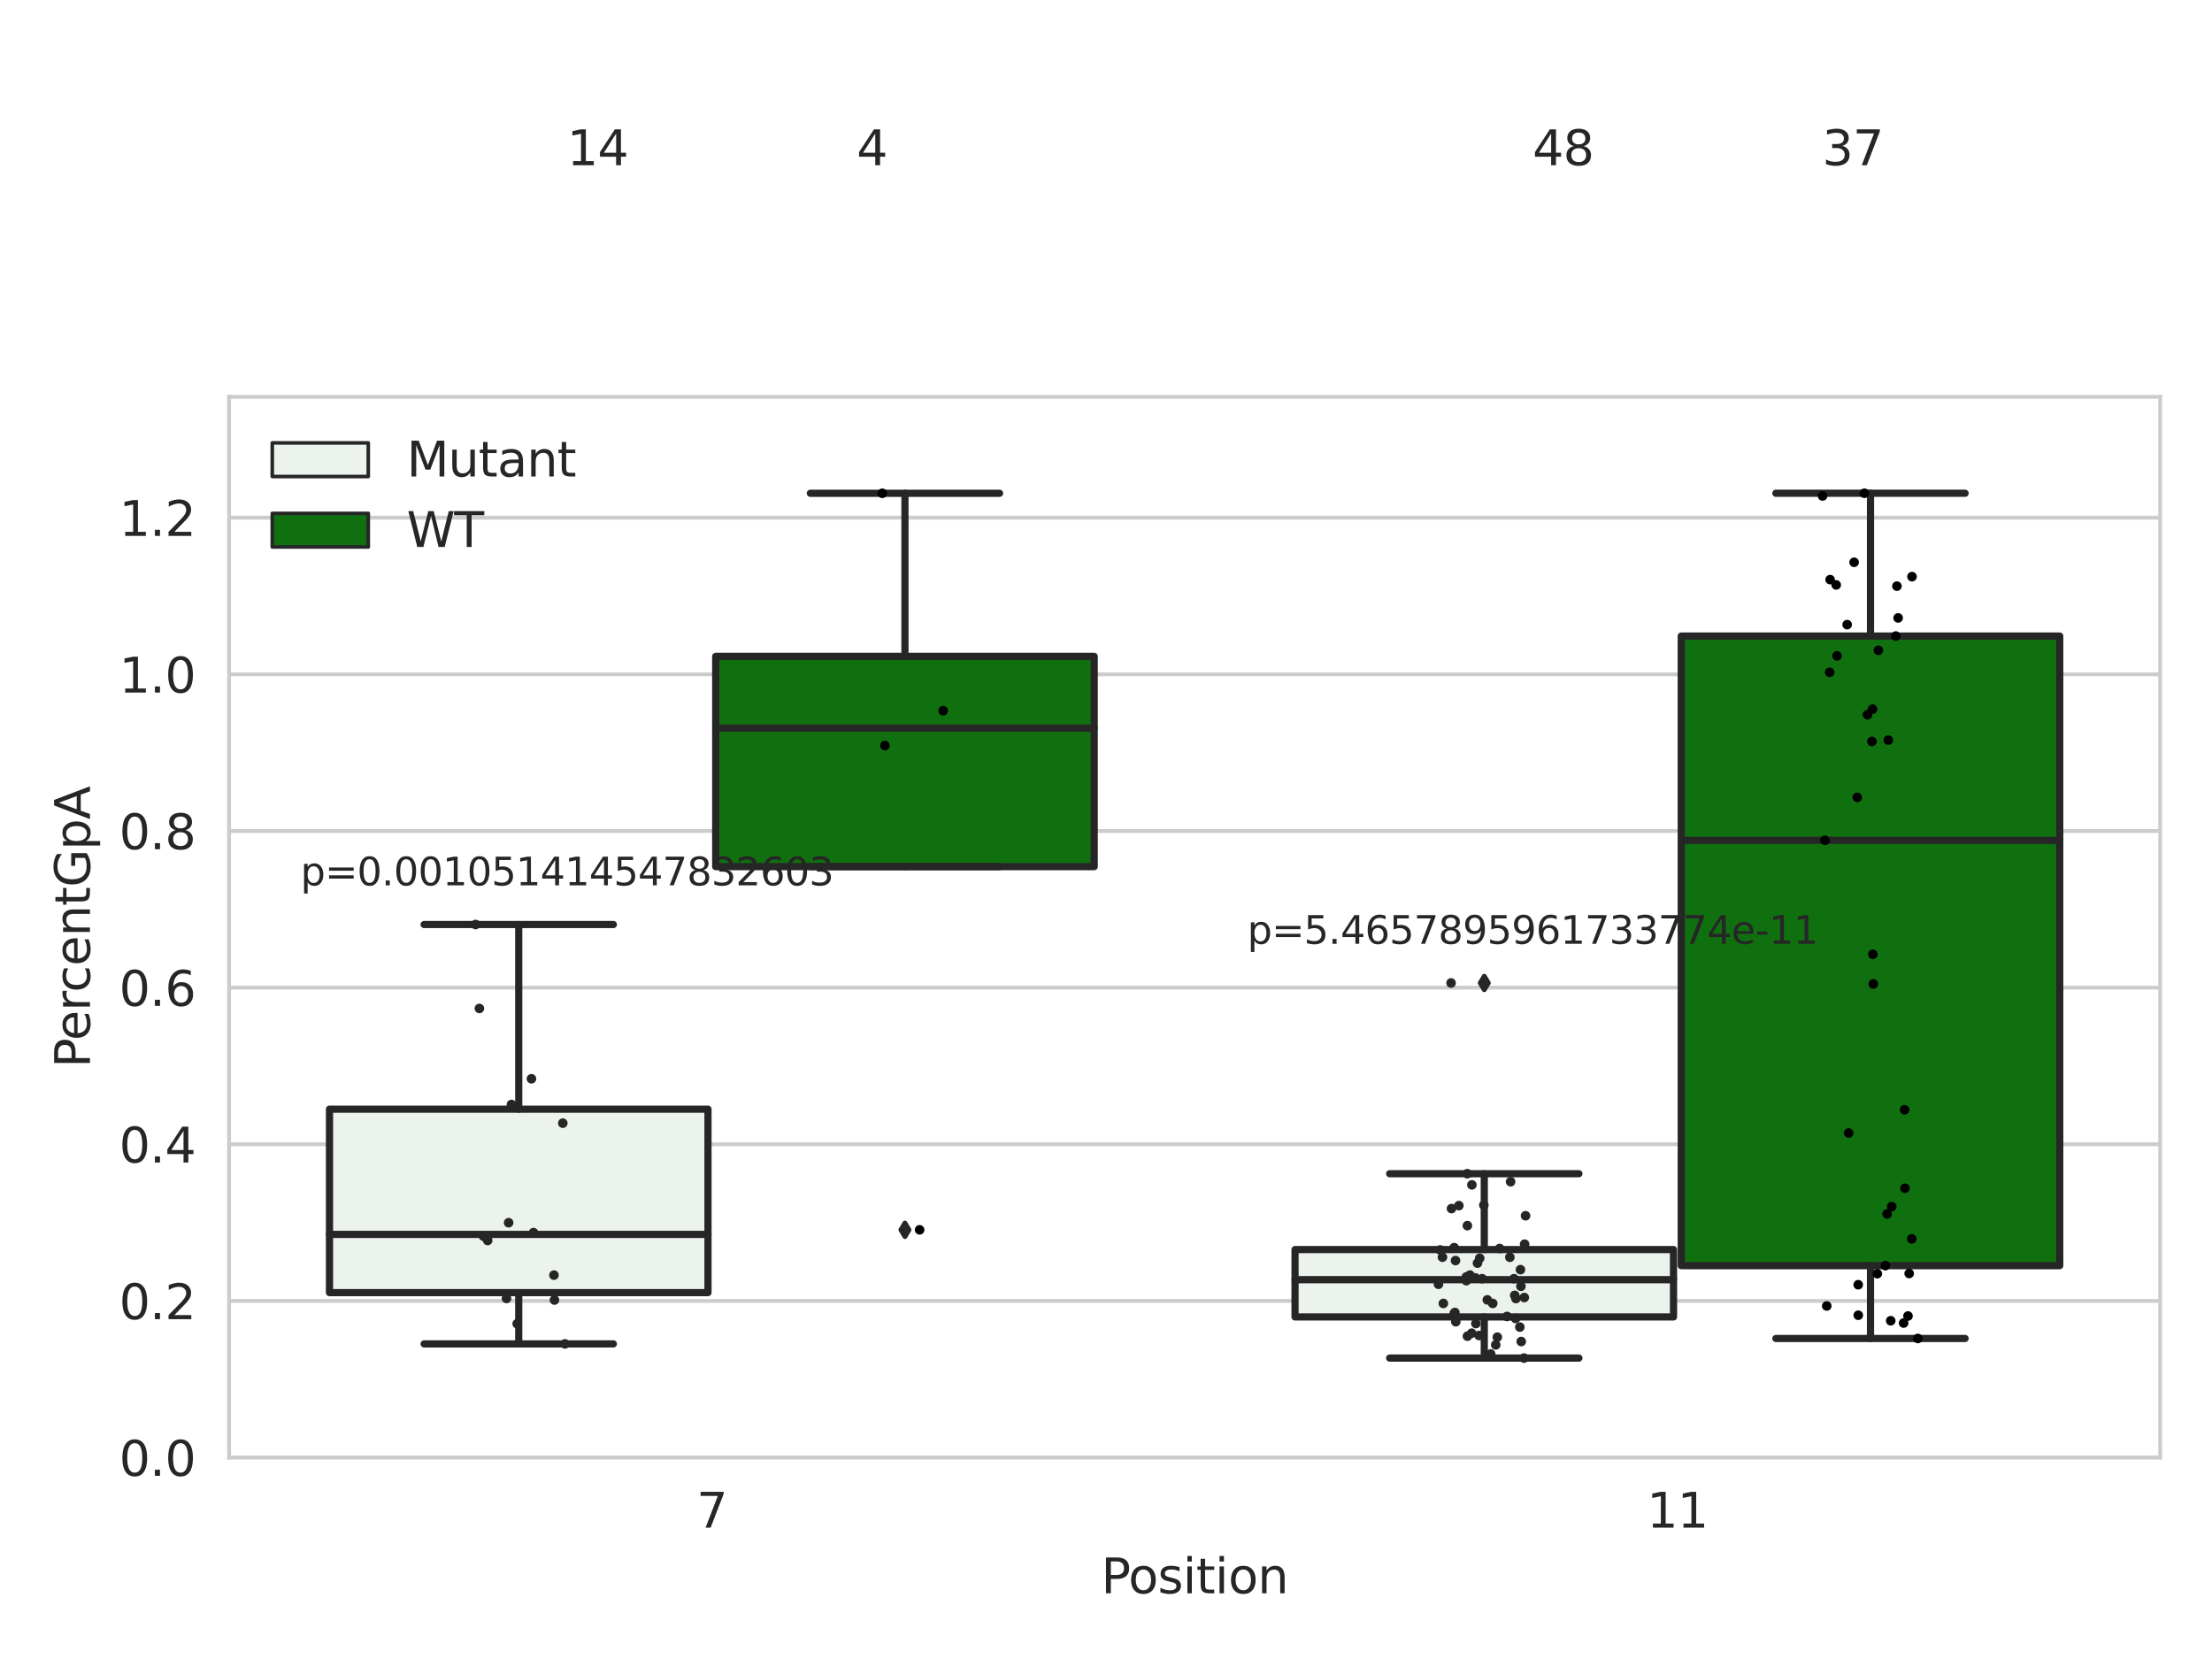 <?xml version="1.0" encoding="utf-8" standalone="no"?>
<!DOCTYPE svg PUBLIC "-//W3C//DTD SVG 1.1//EN"
  "http://www.w3.org/Graphics/SVG/1.1/DTD/svg11.dtd">
<svg xmlns:xlink="http://www.w3.org/1999/xlink" width="460.8pt" height="345.6pt" viewBox="0 0 460.8 345.6" xmlns="http://www.w3.org/2000/svg" version="1.1">
 <defs>
  <style type="text/css">*{stroke-linejoin: round; stroke-linecap: butt}</style>
 </defs>
 <g id="figure_1">
  <g id="patch_1">
   <path d="M 0 345.6 
L 460.8 345.6 
L 460.8 0 
L 0 0 
z
" style="fill: #ffffff"/>
  </g>
  <g id="axes_1">
   <g id="patch_2">
    <path d="M 47.72 303.64 
L 450 303.64 
L 450 82.667 
L 47.72 82.667 
z
" style="fill: #ffffff"/>
   </g>
   <g id="matplotlib.axis_1">
    <g id="xtick_1">
     <g id="text_1">
      <!-- 7 -->
      <g style="fill: #262626" transform="translate(145.109 318.238)scale(0.1 -0.1)">
       <defs>
        <path id="DejaVuSans-37" d="M 525 4666 
L 3525 4666 
L 3525 4397 
L 1831 0 
L 1172 0 
L 2766 4134 
L 525 4134 
L 525 4666 
z
" transform="scale(0.016)"/>
       </defs>
       <use xlink:href="#DejaVuSans-37"/>
      </g>
     </g>
    </g>
    <g id="xtick_2">
     <g id="text_2">
      <!-- 11 -->
      <g style="fill: #262626" transform="translate(343.067 318.238)scale(0.1 -0.1)">
       <defs>
        <path id="DejaVuSans-31" d="M 794 531 
L 1825 531 
L 1825 4091 
L 703 3866 
L 703 4441 
L 1819 4666 
L 2450 4666 
L 2450 531 
L 3481 531 
L 3481 0 
L 794 0 
L 794 531 
z
" transform="scale(0.016)"/>
       </defs>
       <use xlink:href="#DejaVuSans-31"/>
       <use xlink:href="#DejaVuSans-31" x="63.623"/>
      </g>
     </g>
    </g>
    <g id="text_3">
     <!-- Position -->
     <g style="fill: #262626" transform="translate(229.396 331.917)scale(0.1 -0.1)">
      <defs>
       <path id="DejaVuSans-50" d="M 1259 4147 
L 1259 2394 
L 2053 2394 
Q 2494 2394 2734 2622 
Q 2975 2850 2975 3272 
Q 2975 3691 2734 3919 
Q 2494 4147 2053 4147 
L 1259 4147 
z
M 628 4666 
L 2053 4666 
Q 2838 4666 3239 4311 
Q 3641 3956 3641 3272 
Q 3641 2581 3239 2228 
Q 2838 1875 2053 1875 
L 1259 1875 
L 1259 0 
L 628 0 
L 628 4666 
z
" transform="scale(0.016)"/>
       <path id="DejaVuSans-6f" d="M 1959 3097 
Q 1497 3097 1228 2736 
Q 959 2375 959 1747 
Q 959 1119 1226 758 
Q 1494 397 1959 397 
Q 2419 397 2687 759 
Q 2956 1122 2956 1747 
Q 2956 2369 2687 2733 
Q 2419 3097 1959 3097 
z
M 1959 3584 
Q 2709 3584 3137 3096 
Q 3566 2609 3566 1747 
Q 3566 888 3137 398 
Q 2709 -91 1959 -91 
Q 1206 -91 779 398 
Q 353 888 353 1747 
Q 353 2609 779 3096 
Q 1206 3584 1959 3584 
z
" transform="scale(0.016)"/>
       <path id="DejaVuSans-73" d="M 2834 3397 
L 2834 2853 
Q 2591 2978 2328 3040 
Q 2066 3103 1784 3103 
Q 1356 3103 1142 2972 
Q 928 2841 928 2578 
Q 928 2378 1081 2264 
Q 1234 2150 1697 2047 
L 1894 2003 
Q 2506 1872 2764 1633 
Q 3022 1394 3022 966 
Q 3022 478 2636 193 
Q 2250 -91 1575 -91 
Q 1294 -91 989 -36 
Q 684 19 347 128 
L 347 722 
Q 666 556 975 473 
Q 1284 391 1588 391 
Q 1994 391 2212 530 
Q 2431 669 2431 922 
Q 2431 1156 2273 1281 
Q 2116 1406 1581 1522 
L 1381 1569 
Q 847 1681 609 1914 
Q 372 2147 372 2553 
Q 372 3047 722 3315 
Q 1072 3584 1716 3584 
Q 2034 3584 2315 3537 
Q 2597 3491 2834 3397 
z
" transform="scale(0.016)"/>
       <path id="DejaVuSans-69" d="M 603 3500 
L 1178 3500 
L 1178 0 
L 603 0 
L 603 3500 
z
M 603 4863 
L 1178 4863 
L 1178 4134 
L 603 4134 
L 603 4863 
z
" transform="scale(0.016)"/>
       <path id="DejaVuSans-74" d="M 1172 4494 
L 1172 3500 
L 2356 3500 
L 2356 3053 
L 1172 3053 
L 1172 1153 
Q 1172 725 1289 603 
Q 1406 481 1766 481 
L 2356 481 
L 2356 0 
L 1766 0 
Q 1100 0 847 248 
Q 594 497 594 1153 
L 594 3053 
L 172 3053 
L 172 3500 
L 594 3500 
L 594 4494 
L 1172 4494 
z
" transform="scale(0.016)"/>
       <path id="DejaVuSans-6e" d="M 3513 2113 
L 3513 0 
L 2938 0 
L 2938 2094 
Q 2938 2591 2744 2837 
Q 2550 3084 2163 3084 
Q 1697 3084 1428 2787 
Q 1159 2491 1159 1978 
L 1159 0 
L 581 0 
L 581 3500 
L 1159 3500 
L 1159 2956 
Q 1366 3272 1645 3428 
Q 1925 3584 2291 3584 
Q 2894 3584 3203 3211 
Q 3513 2838 3513 2113 
z
" transform="scale(0.016)"/>
      </defs>
      <use xlink:href="#DejaVuSans-50"/>
      <use xlink:href="#DejaVuSans-6f" x="56.678"/>
      <use xlink:href="#DejaVuSans-73" x="117.859"/>
      <use xlink:href="#DejaVuSans-69" x="169.959"/>
      <use xlink:href="#DejaVuSans-74" x="197.742"/>
      <use xlink:href="#DejaVuSans-69" x="236.951"/>
      <use xlink:href="#DejaVuSans-6f" x="264.734"/>
      <use xlink:href="#DejaVuSans-6e" x="325.916"/>
     </g>
    </g>
   </g>
   <g id="matplotlib.axis_2">
    <g id="ytick_1">
     <g id="line2d_1">
      <path d="M 47.72 303.64 
L 450 303.64 
" clip-path="url(#p014f185ab7)" style="fill: none; stroke: #cccccc; stroke-width: 0.8; stroke-linecap: round"/>
     </g>
     <g id="text_4">
      <!-- 0.0 -->
      <g style="fill: #262626" transform="translate(24.817 307.439)scale(0.1 -0.1)">
       <defs>
        <path id="DejaVuSans-30" d="M 2034 4250 
Q 1547 4250 1301 3770 
Q 1056 3291 1056 2328 
Q 1056 1369 1301 889 
Q 1547 409 2034 409 
Q 2525 409 2770 889 
Q 3016 1369 3016 2328 
Q 3016 3291 2770 3770 
Q 2525 4250 2034 4250 
z
M 2034 4750 
Q 2819 4750 3233 4129 
Q 3647 3509 3647 2328 
Q 3647 1150 3233 529 
Q 2819 -91 2034 -91 
Q 1250 -91 836 529 
Q 422 1150 422 2328 
Q 422 3509 836 4129 
Q 1250 4750 2034 4750 
z
" transform="scale(0.016)"/>
        <path id="DejaVuSans-2e" d="M 684 794 
L 1344 794 
L 1344 0 
L 684 0 
L 684 794 
z
" transform="scale(0.016)"/>
       </defs>
       <use xlink:href="#DejaVuSans-30"/>
       <use xlink:href="#DejaVuSans-2e" x="63.623"/>
       <use xlink:href="#DejaVuSans-30" x="95.41"/>
      </g>
     </g>
    </g>
    <g id="ytick_2">
     <g id="line2d_2">
      <path d="M 47.72 271.006 
L 450 271.006 
" clip-path="url(#p014f185ab7)" style="fill: none; stroke: #cccccc; stroke-width: 0.8; stroke-linecap: round"/>
     </g>
     <g id="text_5">
      <!-- 0.2 -->
      <g style="fill: #262626" transform="translate(24.817 274.806)scale(0.1 -0.1)">
       <defs>
        <path id="DejaVuSans-32" d="M 1228 531 
L 3431 531 
L 3431 0 
L 469 0 
L 469 531 
Q 828 903 1448 1529 
Q 2069 2156 2228 2338 
Q 2531 2678 2651 2914 
Q 2772 3150 2772 3378 
Q 2772 3750 2511 3984 
Q 2250 4219 1831 4219 
Q 1534 4219 1204 4116 
Q 875 4013 500 3803 
L 500 4441 
Q 881 4594 1212 4672 
Q 1544 4750 1819 4750 
Q 2544 4750 2975 4387 
Q 3406 4025 3406 3419 
Q 3406 3131 3298 2873 
Q 3191 2616 2906 2266 
Q 2828 2175 2409 1742 
Q 1991 1309 1228 531 
z
" transform="scale(0.016)"/>
       </defs>
       <use xlink:href="#DejaVuSans-30"/>
       <use xlink:href="#DejaVuSans-2e" x="63.623"/>
       <use xlink:href="#DejaVuSans-32" x="95.41"/>
      </g>
     </g>
    </g>
    <g id="ytick_3">
     <g id="line2d_3">
      <path d="M 47.72 238.373 
L 450 238.373 
" clip-path="url(#p014f185ab7)" style="fill: none; stroke: #cccccc; stroke-width: 0.8; stroke-linecap: round"/>
     </g>
     <g id="text_6">
      <!-- 0.4 -->
      <g style="fill: #262626" transform="translate(24.817 242.172)scale(0.1 -0.1)">
       <defs>
        <path id="DejaVuSans-34" d="M 2419 4116 
L 825 1625 
L 2419 1625 
L 2419 4116 
z
M 2253 4666 
L 3047 4666 
L 3047 1625 
L 3713 1625 
L 3713 1100 
L 3047 1100 
L 3047 0 
L 2419 0 
L 2419 1100 
L 313 1100 
L 313 1709 
L 2253 4666 
z
" transform="scale(0.016)"/>
       </defs>
       <use xlink:href="#DejaVuSans-30"/>
       <use xlink:href="#DejaVuSans-2e" x="63.623"/>
       <use xlink:href="#DejaVuSans-34" x="95.41"/>
      </g>
     </g>
    </g>
    <g id="ytick_4">
     <g id="line2d_4">
      <path d="M 47.72 205.739 
L 450 205.739 
" clip-path="url(#p014f185ab7)" style="fill: none; stroke: #cccccc; stroke-width: 0.8; stroke-linecap: round"/>
     </g>
     <g id="text_7">
      <!-- 0.6 -->
      <g style="fill: #262626" transform="translate(24.817 209.539)scale(0.1 -0.1)">
       <defs>
        <path id="DejaVuSans-36" d="M 2113 2584 
Q 1688 2584 1439 2293 
Q 1191 2003 1191 1497 
Q 1191 994 1439 701 
Q 1688 409 2113 409 
Q 2538 409 2786 701 
Q 3034 994 3034 1497 
Q 3034 2003 2786 2293 
Q 2538 2584 2113 2584 
z
M 3366 4563 
L 3366 3988 
Q 3128 4100 2886 4159 
Q 2644 4219 2406 4219 
Q 1781 4219 1451 3797 
Q 1122 3375 1075 2522 
Q 1259 2794 1537 2939 
Q 1816 3084 2150 3084 
Q 2853 3084 3261 2657 
Q 3669 2231 3669 1497 
Q 3669 778 3244 343 
Q 2819 -91 2113 -91 
Q 1303 -91 875 529 
Q 447 1150 447 2328 
Q 447 3434 972 4092 
Q 1497 4750 2381 4750 
Q 2619 4750 2861 4703 
Q 3103 4656 3366 4563 
z
" transform="scale(0.016)"/>
       </defs>
       <use xlink:href="#DejaVuSans-30"/>
       <use xlink:href="#DejaVuSans-2e" x="63.623"/>
       <use xlink:href="#DejaVuSans-36" x="95.41"/>
      </g>
     </g>
    </g>
    <g id="ytick_5">
     <g id="line2d_5">
      <path d="M 47.72 173.106 
L 450 173.106 
" clip-path="url(#p014f185ab7)" style="fill: none; stroke: #cccccc; stroke-width: 0.8; stroke-linecap: round"/>
     </g>
     <g id="text_8">
      <!-- 0.8 -->
      <g style="fill: #262626" transform="translate(24.817 176.905)scale(0.1 -0.1)">
       <defs>
        <path id="DejaVuSans-38" d="M 2034 2216 
Q 1584 2216 1326 1975 
Q 1069 1734 1069 1313 
Q 1069 891 1326 650 
Q 1584 409 2034 409 
Q 2484 409 2743 651 
Q 3003 894 3003 1313 
Q 3003 1734 2745 1975 
Q 2488 2216 2034 2216 
z
M 1403 2484 
Q 997 2584 770 2862 
Q 544 3141 544 3541 
Q 544 4100 942 4425 
Q 1341 4750 2034 4750 
Q 2731 4750 3128 4425 
Q 3525 4100 3525 3541 
Q 3525 3141 3298 2862 
Q 3072 2584 2669 2484 
Q 3125 2378 3379 2068 
Q 3634 1759 3634 1313 
Q 3634 634 3220 271 
Q 2806 -91 2034 -91 
Q 1263 -91 848 271 
Q 434 634 434 1313 
Q 434 1759 690 2068 
Q 947 2378 1403 2484 
z
M 1172 3481 
Q 1172 3119 1398 2916 
Q 1625 2713 2034 2713 
Q 2441 2713 2670 2916 
Q 2900 3119 2900 3481 
Q 2900 3844 2670 4047 
Q 2441 4250 2034 4250 
Q 1625 4250 1398 4047 
Q 1172 3844 1172 3481 
z
" transform="scale(0.016)"/>
       </defs>
       <use xlink:href="#DejaVuSans-30"/>
       <use xlink:href="#DejaVuSans-2e" x="63.623"/>
       <use xlink:href="#DejaVuSans-38" x="95.41"/>
      </g>
     </g>
    </g>
    <g id="ytick_6">
     <g id="line2d_6">
      <path d="M 47.72 140.472 
L 450 140.472 
" clip-path="url(#p014f185ab7)" style="fill: none; stroke: #cccccc; stroke-width: 0.8; stroke-linecap: round"/>
     </g>
     <g id="text_9">
      <!-- 1.0 -->
      <g style="fill: #262626" transform="translate(24.817 144.272)scale(0.1 -0.1)">
       <use xlink:href="#DejaVuSans-31"/>
       <use xlink:href="#DejaVuSans-2e" x="63.623"/>
       <use xlink:href="#DejaVuSans-30" x="95.41"/>
      </g>
     </g>
    </g>
    <g id="ytick_7">
     <g id="line2d_7">
      <path d="M 47.72 107.839 
L 450 107.839 
" clip-path="url(#p014f185ab7)" style="fill: none; stroke: #cccccc; stroke-width: 0.8; stroke-linecap: round"/>
     </g>
     <g id="text_10">
      <!-- 1.2 -->
      <g style="fill: #262626" transform="translate(24.817 111.638)scale(0.1 -0.1)">
       <use xlink:href="#DejaVuSans-31"/>
       <use xlink:href="#DejaVuSans-2e" x="63.623"/>
       <use xlink:href="#DejaVuSans-32" x="95.41"/>
      </g>
     </g>
    </g>
    <g id="text_11">
     <!-- PercentGpA -->
     <g style="fill: #262626" transform="translate(18.737 222.43)rotate(-90)scale(0.1 -0.1)">
      <defs>
       <path id="DejaVuSans-65" d="M 3597 1894 
L 3597 1613 
L 953 1613 
Q 991 1019 1311 708 
Q 1631 397 2203 397 
Q 2534 397 2845 478 
Q 3156 559 3463 722 
L 3463 178 
Q 3153 47 2828 -22 
Q 2503 -91 2169 -91 
Q 1331 -91 842 396 
Q 353 884 353 1716 
Q 353 2575 817 3079 
Q 1281 3584 2069 3584 
Q 2775 3584 3186 3129 
Q 3597 2675 3597 1894 
z
M 3022 2063 
Q 3016 2534 2758 2815 
Q 2500 3097 2075 3097 
Q 1594 3097 1305 2825 
Q 1016 2553 972 2059 
L 3022 2063 
z
" transform="scale(0.016)"/>
       <path id="DejaVuSans-72" d="M 2631 2963 
Q 2534 3019 2420 3045 
Q 2306 3072 2169 3072 
Q 1681 3072 1420 2755 
Q 1159 2438 1159 1844 
L 1159 0 
L 581 0 
L 581 3500 
L 1159 3500 
L 1159 2956 
Q 1341 3275 1631 3429 
Q 1922 3584 2338 3584 
Q 2397 3584 2469 3576 
Q 2541 3569 2628 3553 
L 2631 2963 
z
" transform="scale(0.016)"/>
       <path id="DejaVuSans-63" d="M 3122 3366 
L 3122 2828 
Q 2878 2963 2633 3030 
Q 2388 3097 2138 3097 
Q 1578 3097 1268 2742 
Q 959 2388 959 1747 
Q 959 1106 1268 751 
Q 1578 397 2138 397 
Q 2388 397 2633 464 
Q 2878 531 3122 666 
L 3122 134 
Q 2881 22 2623 -34 
Q 2366 -91 2075 -91 
Q 1284 -91 818 406 
Q 353 903 353 1747 
Q 353 2603 823 3093 
Q 1294 3584 2113 3584 
Q 2378 3584 2631 3529 
Q 2884 3475 3122 3366 
z
" transform="scale(0.016)"/>
       <path id="DejaVuSans-47" d="M 3809 666 
L 3809 1919 
L 2778 1919 
L 2778 2438 
L 4434 2438 
L 4434 434 
Q 4069 175 3628 42 
Q 3188 -91 2688 -91 
Q 1594 -91 976 548 
Q 359 1188 359 2328 
Q 359 3472 976 4111 
Q 1594 4750 2688 4750 
Q 3144 4750 3555 4637 
Q 3966 4525 4313 4306 
L 4313 3634 
Q 3963 3931 3569 4081 
Q 3175 4231 2741 4231 
Q 1884 4231 1454 3753 
Q 1025 3275 1025 2328 
Q 1025 1384 1454 906 
Q 1884 428 2741 428 
Q 3075 428 3337 486 
Q 3600 544 3809 666 
z
" transform="scale(0.016)"/>
       <path id="DejaVuSans-70" d="M 1159 525 
L 1159 -1331 
L 581 -1331 
L 581 3500 
L 1159 3500 
L 1159 2969 
Q 1341 3281 1617 3432 
Q 1894 3584 2278 3584 
Q 2916 3584 3314 3078 
Q 3713 2572 3713 1747 
Q 3713 922 3314 415 
Q 2916 -91 2278 -91 
Q 1894 -91 1617 61 
Q 1341 213 1159 525 
z
M 3116 1747 
Q 3116 2381 2855 2742 
Q 2594 3103 2138 3103 
Q 1681 3103 1420 2742 
Q 1159 2381 1159 1747 
Q 1159 1113 1420 752 
Q 1681 391 2138 391 
Q 2594 391 2855 752 
Q 3116 1113 3116 1747 
z
" transform="scale(0.016)"/>
       <path id="DejaVuSans-41" d="M 2188 4044 
L 1331 1722 
L 3047 1722 
L 2188 4044 
z
M 1831 4666 
L 2547 4666 
L 4325 0 
L 3669 0 
L 3244 1197 
L 1141 1197 
L 716 0 
L 50 0 
L 1831 4666 
z
" transform="scale(0.016)"/>
      </defs>
      <use xlink:href="#DejaVuSans-50"/>
      <use xlink:href="#DejaVuSans-65" x="56.678"/>
      <use xlink:href="#DejaVuSans-72" x="118.201"/>
      <use xlink:href="#DejaVuSans-63" x="157.064"/>
      <use xlink:href="#DejaVuSans-65" x="212.045"/>
      <use xlink:href="#DejaVuSans-6e" x="273.568"/>
      <use xlink:href="#DejaVuSans-74" x="336.947"/>
      <use xlink:href="#DejaVuSans-47" x="376.156"/>
      <use xlink:href="#DejaVuSans-70" x="453.646"/>
      <use xlink:href="#DejaVuSans-41" x="517.123"/>
     </g>
    </g>
   </g>
   <g id="patch_3">
    <path d="M 68.639 269.274 
L 147.485 269.274 
L 147.485 231.059 
L 68.639 231.059 
L 68.639 269.274 
z
" clip-path="url(#p014f185ab7)" style="fill: #ecf2ec; stroke: #262626; stroke-width: 1.5; stroke-linejoin: miter"/>
   </g>
   <g id="patch_4">
    <path d="M 149.095 180.531 
L 227.941 180.531 
L 227.941 136.735 
L 149.095 136.735 
L 149.095 180.531 
z
" clip-path="url(#p014f185ab7)" style="fill: #107010; stroke: #262626; stroke-width: 1.5; stroke-linejoin: miter"/>
   </g>
   <g id="patch_5">
    <path d="M 269.779 274.344 
L 348.625 274.344 
L 348.625 260.308 
L 269.779 260.308 
L 269.779 274.344 
z
" clip-path="url(#p014f185ab7)" style="fill: #ecf2ec; stroke: #262626; stroke-width: 1.5; stroke-linejoin: miter"/>
   </g>
   <g id="patch_6">
    <path d="M 350.235 263.657 
L 429.081 263.657 
L 429.081 132.501 
L 350.235 132.501 
L 350.235 263.657 
z
" clip-path="url(#p014f185ab7)" style="fill: #107010; stroke: #262626; stroke-width: 1.5; stroke-linejoin: miter"/>
   </g>
   <g id="patch_7">
    <path d="M 148.29 303.64 
L 148.29 303.64 
L 148.29 303.64 
L 148.29 303.64 
z
" clip-path="url(#p014f185ab7)" style="fill: #ecf2ec; stroke: #262626; stroke-width: 0.75; stroke-linejoin: miter"/>
   </g>
   <g id="patch_8">
    <path d="M 148.29 303.64 
L 148.29 303.64 
L 148.29 303.64 
L 148.29 303.64 
z
" clip-path="url(#p014f185ab7)" style="fill: #107010; stroke: #262626; stroke-width: 0.75; stroke-linejoin: miter"/>
   </g>
   <g id="PathCollection_1"/>
   <g id="PathCollection_2"/>
   <g id="line2d_8">
    <path d="M 108.062 269.274 
L 108.062 279.956 
" clip-path="url(#p014f185ab7)" style="fill: none; stroke: #262626; stroke-width: 1.5; stroke-linecap: round"/>
   </g>
   <g id="line2d_9">
    <path d="M 108.062 231.059 
L 108.062 192.595 
" clip-path="url(#p014f185ab7)" style="fill: none; stroke: #262626; stroke-width: 1.5; stroke-linecap: round"/>
   </g>
   <g id="line2d_10">
    <path d="M 88.35 279.956 
L 127.774 279.956 
" clip-path="url(#p014f185ab7)" style="fill: none; stroke: #262626; stroke-width: 1.5; stroke-linecap: round"/>
   </g>
   <g id="line2d_11">
    <path d="M 88.35 192.595 
L 127.774 192.595 
" clip-path="url(#p014f185ab7)" style="fill: none; stroke: #262626; stroke-width: 1.5; stroke-linecap: round"/>
   </g>
   <g id="line2d_12"/>
   <g id="line2d_13">
    <path d="M 188.518 180.531 
L 188.518 180.531 
" clip-path="url(#p014f185ab7)" style="fill: none; stroke: #262626; stroke-width: 1.5; stroke-linecap: round"/>
   </g>
   <g id="line2d_14">
    <path d="M 188.518 136.735 
L 188.518 102.762 
" clip-path="url(#p014f185ab7)" style="fill: none; stroke: #262626; stroke-width: 1.5; stroke-linecap: round"/>
   </g>
   <g id="line2d_15">
    <path d="M 168.806 180.531 
L 208.23 180.531 
" clip-path="url(#p014f185ab7)" style="fill: none; stroke: #262626; stroke-width: 1.5; stroke-linecap: round"/>
   </g>
   <g id="line2d_16">
    <path d="M 168.806 102.762 
L 208.23 102.762 
" clip-path="url(#p014f185ab7)" style="fill: none; stroke: #262626; stroke-width: 1.5; stroke-linecap: round"/>
   </g>
   <g id="line2d_17">
    <defs>
     <path id="m9030b5edb0" d="M -0 1.414 
L 0.849 0 
L 0 -1.414 
L -0.849 -0 
z
" style="stroke: #262626; stroke-linejoin: miter"/>
    </defs>
    <g clip-path="url(#p014f185ab7)">
     <use xlink:href="#m9030b5edb0" x="188.518" y="256.194" style="fill: #262626; stroke: #262626; stroke-linejoin: miter"/>
    </g>
   </g>
   <g id="line2d_18">
    <path d="M 309.202 274.344 
L 309.202 282.913 
" clip-path="url(#p014f185ab7)" style="fill: none; stroke: #262626; stroke-width: 1.5; stroke-linecap: round"/>
   </g>
   <g id="line2d_19">
    <path d="M 309.202 260.308 
L 309.202 244.504 
" clip-path="url(#p014f185ab7)" style="fill: none; stroke: #262626; stroke-width: 1.5; stroke-linecap: round"/>
   </g>
   <g id="line2d_20">
    <path d="M 289.49 282.913 
L 328.914 282.913 
" clip-path="url(#p014f185ab7)" style="fill: none; stroke: #262626; stroke-width: 1.5; stroke-linecap: round"/>
   </g>
   <g id="line2d_21">
    <path d="M 289.49 244.504 
L 328.914 244.504 
" clip-path="url(#p014f185ab7)" style="fill: none; stroke: #262626; stroke-width: 1.5; stroke-linecap: round"/>
   </g>
   <g id="line2d_22">
    <g clip-path="url(#p014f185ab7)">
     <use xlink:href="#m9030b5edb0" x="309.202" y="204.771" style="fill: #262626; stroke: #262626; stroke-linejoin: miter"/>
    </g>
   </g>
   <g id="line2d_23">
    <path d="M 389.658 263.657 
L 389.658 278.829 
" clip-path="url(#p014f185ab7)" style="fill: none; stroke: #262626; stroke-width: 1.5; stroke-linecap: round"/>
   </g>
   <g id="line2d_24">
    <path d="M 389.658 132.501 
L 389.658 102.755 
" clip-path="url(#p014f185ab7)" style="fill: none; stroke: #262626; stroke-width: 1.5; stroke-linecap: round"/>
   </g>
   <g id="line2d_25">
    <path d="M 369.946 278.829 
L 409.37 278.829 
" clip-path="url(#p014f185ab7)" style="fill: none; stroke: #262626; stroke-width: 1.5; stroke-linecap: round"/>
   </g>
   <g id="line2d_26">
    <path d="M 369.946 102.755 
L 409.37 102.755 
" clip-path="url(#p014f185ab7)" style="fill: none; stroke: #262626; stroke-width: 1.5; stroke-linecap: round"/>
   </g>
   <g id="line2d_27"/>
   <g id="line2d_28">
    <path d="M 68.639 257.156 
L 147.485 257.156 
" clip-path="url(#p014f185ab7)" style="fill: none; stroke: #262626; stroke-width: 1.5; stroke-linecap: round"/>
   </g>
   <g id="line2d_29">
    <path d="M 149.095 151.685 
L 227.941 151.685 
" clip-path="url(#p014f185ab7)" style="fill: none; stroke: #262626; stroke-width: 1.5; stroke-linecap: round"/>
   </g>
   <g id="line2d_30">
    <path d="M 269.779 266.582 
L 348.625 266.582 
" clip-path="url(#p014f185ab7)" style="fill: none; stroke: #262626; stroke-width: 1.5; stroke-linecap: round"/>
   </g>
   <g id="line2d_31">
    <path d="M 350.235 175.055 
L 429.081 175.055 
" clip-path="url(#p014f185ab7)" style="fill: none; stroke: #262626; stroke-width: 1.5; stroke-linecap: round"/>
   </g>
   <g id="patch_9">
    <path d="M 47.72 303.64 
L 47.72 82.667 
" style="fill: none; stroke: #cccccc; stroke-width: 0.8; stroke-linejoin: miter; stroke-linecap: square"/>
   </g>
   <g id="patch_10">
    <path d="M 450 303.64 
L 450 82.667 
" style="fill: none; stroke: #cccccc; stroke-width: 0.8; stroke-linejoin: miter; stroke-linecap: square"/>
   </g>
   <g id="patch_11">
    <path d="M 47.72 303.64 
L 450 303.64 
" style="fill: none; stroke: #cccccc; stroke-width: 0.8; stroke-linejoin: miter; stroke-linecap: square"/>
   </g>
   <g id="patch_12">
    <path d="M 47.72 82.667 
L 450 82.667 
" style="fill: none; stroke: #cccccc; stroke-width: 0.8; stroke-linejoin: miter; stroke-linecap: square"/>
   </g>
   <g id="PathCollection_3">
    <defs>
     <path id="C0_0_4146b06516" d="M 0 1 
C 0.265 1 0.52 0.895 0.707 0.707 
C 0.895 0.52 1 0.265 1 -0 
C 1 -0.265 0.895 -0.52 0.707 -0.707 
C 0.52 -0.895 0.265 -1 0 -1 
C -0.265 -1 -0.52 -0.895 -0.707 -0.707 
C -0.895 -0.52 -1 -0.265 -1 0 
C -1 0.265 -0.895 0.52 -0.707 0.707 
C -0.52 0.895 -0.265 1 0 1 
z
"/>
    </defs>
    <g clip-path="url(#p014f185ab7)">
     <use xlink:href="#C0_0_4146b06516" x="101.591" y="258.414" style="fill: #262626"/>
    </g>
    <g clip-path="url(#p014f185ab7)">
     <use xlink:href="#C0_0_4146b06516" x="99.078" y="192.595" style="fill: #262626"/>
    </g>
    <g clip-path="url(#p014f185ab7)">
     <use xlink:href="#C0_0_4146b06516" x="115.502" y="270.818" style="fill: #262626"/>
    </g>
    <g clip-path="url(#p014f185ab7)">
     <use xlink:href="#C0_0_4146b06516" x="105.513" y="270.488" style="fill: #262626"/>
    </g>
    <g clip-path="url(#p014f185ab7)">
     <use xlink:href="#C0_0_4146b06516" x="107.738" y="275.761" style="fill: #262626"/>
    </g>
    <g clip-path="url(#p014f185ab7)">
     <use xlink:href="#C0_0_4146b06516" x="105.957" y="254.713" style="fill: #262626"/>
    </g>
    <g clip-path="url(#p014f185ab7)">
     <use xlink:href="#C0_0_4146b06516" x="115.398" y="265.633" style="fill: #262626"/>
    </g>
    <g clip-path="url(#p014f185ab7)">
     <use xlink:href="#C0_0_4146b06516" x="110.712" y="224.728" style="fill: #262626"/>
    </g>
    <g clip-path="url(#p014f185ab7)">
     <use xlink:href="#C0_0_4146b06516" x="111.142" y="256.774" style="fill: #262626"/>
    </g>
    <g clip-path="url(#p014f185ab7)">
     <use xlink:href="#C0_0_4146b06516" x="99.868" y="210.079" style="fill: #262626"/>
    </g>
    <g clip-path="url(#p014f185ab7)">
     <use xlink:href="#C0_0_4146b06516" x="106.544" y="230.085" style="fill: #262626"/>
    </g>
    <g clip-path="url(#p014f185ab7)">
     <use xlink:href="#C0_0_4146b06516" x="100.733" y="257.537" style="fill: #262626"/>
    </g>
    <g clip-path="url(#p014f185ab7)">
     <use xlink:href="#C0_0_4146b06516" x="117.244" y="233.979" style="fill: #262626"/>
    </g>
    <g clip-path="url(#p014f185ab7)">
     <use xlink:href="#C0_0_4146b06516" x="117.695" y="279.956" style="fill: #262626"/>
    </g>
   </g>
   <g id="PathCollection_4">
    <defs>
     <path id="C1_0_22c4b1cfb8" d="M 0 1 
C 0.265 1 0.52 0.895 0.707 0.707 
C 0.895 0.52 1 0.265 1 -0 
C 1 -0.265 0.895 -0.52 0.707 -0.707 
C 0.52 -0.895 0.265 -1 0 -1 
C -0.265 -1 -0.52 -0.895 -0.707 -0.707 
C -0.895 -0.52 -1 -0.265 -1 0 
C -1 0.265 -0.895 0.52 -0.707 0.707 
C -0.52 0.895 -0.265 1 0 1 
z
"/>
    </defs>
    <g clip-path="url(#p014f185ab7)">
     <use xlink:href="#C1_0_22c4b1cfb8" x="183.799" y="102.762"/>
    </g>
    <g clip-path="url(#p014f185ab7)">
     <use xlink:href="#C1_0_22c4b1cfb8" x="184.339" y="155.311"/>
    </g>
    <g clip-path="url(#p014f185ab7)">
     <use xlink:href="#C1_0_22c4b1cfb8" x="196.479" y="148.059"/>
    </g>
    <g clip-path="url(#p014f185ab7)">
     <use xlink:href="#C1_0_22c4b1cfb8" x="191.57" y="256.194"/>
    </g>
   </g>
   <g id="PathCollection_5">
    <defs>
     <path id="C2_0_32515678e3" d="M 0 1 
C 0.265 1 0.52 0.895 0.707 0.707 
C 0.895 0.52 1 0.265 1 -0 
C 1 -0.265 0.895 -0.52 0.707 -0.707 
C 0.52 -0.895 0.265 -1 0 -1 
C -0.265 -1 -0.52 -0.895 -0.707 -0.707 
C -0.895 -0.52 -1 -0.265 -1 0 
C -1 0.265 -0.895 0.52 -0.707 0.707 
C -0.52 0.895 -0.265 1 0 1 
z
"/>
    </defs>
    <g clip-path="url(#p014f185ab7)">
     <use xlink:href="#C2_0_32515678e3" x="306.216" y="265.624" style="fill: #262626"/>
    </g>
    <g clip-path="url(#p014f185ab7)">
     <use xlink:href="#C2_0_32515678e3" x="308.756" y="266.375" style="fill: #262626"/>
    </g>
    <g clip-path="url(#p014f185ab7)">
     <use xlink:href="#C2_0_32515678e3" x="303.904" y="251.152" style="fill: #262626"/>
    </g>
    <g clip-path="url(#p014f185ab7)">
     <use xlink:href="#C2_0_32515678e3" x="317.802" y="253.266" style="fill: #262626"/>
    </g>
    <g clip-path="url(#p014f185ab7)">
     <use xlink:href="#C2_0_32515678e3" x="316.736" y="264.494" style="fill: #262626"/>
    </g>
    <g clip-path="url(#p014f185ab7)">
     <use xlink:href="#C2_0_32515678e3" x="311.587" y="280.172" style="fill: #262626"/>
    </g>
    <g clip-path="url(#p014f185ab7)">
     <use xlink:href="#C2_0_32515678e3" x="305.468" y="266.787" style="fill: #262626"/>
    </g>
    <g clip-path="url(#p014f185ab7)">
     <use xlink:href="#C2_0_32515678e3" x="315.545" y="269.852" style="fill: #262626"/>
    </g>
    <g clip-path="url(#p014f185ab7)">
     <use xlink:href="#C2_0_32515678e3" x="314.531" y="261.91" style="fill: #262626"/>
    </g>
    <g clip-path="url(#p014f185ab7)">
     <use xlink:href="#C2_0_32515678e3" x="303.209" y="262.598" style="fill: #262626"/>
    </g>
    <g clip-path="url(#p014f185ab7)">
     <use xlink:href="#C2_0_32515678e3" x="316.836" y="267.964" style="fill: #262626"/>
    </g>
    <g clip-path="url(#p014f185ab7)">
     <use xlink:href="#C2_0_32515678e3" x="303.272" y="275.345" style="fill: #262626"/>
    </g>
    <g clip-path="url(#p014f185ab7)">
     <use xlink:href="#C2_0_32515678e3" x="300.679" y="271.53" style="fill: #262626"/>
    </g>
    <g clip-path="url(#p014f185ab7)">
     <use xlink:href="#C2_0_32515678e3" x="313.947" y="274.24" style="fill: #262626"/>
    </g>
    <g clip-path="url(#p014f185ab7)">
     <use xlink:href="#C2_0_32515678e3" x="300.011" y="260.381" style="fill: #262626"/>
    </g>
    <g clip-path="url(#p014f185ab7)">
     <use xlink:href="#C2_0_32515678e3" x="309.112" y="251.054" style="fill: #262626"/>
    </g>
    <g clip-path="url(#p014f185ab7)">
     <use xlink:href="#C2_0_32515678e3" x="317.605" y="259.184" style="fill: #262626"/>
    </g>
    <g clip-path="url(#p014f185ab7)">
     <use xlink:href="#C2_0_32515678e3" x="315.724" y="274.658" style="fill: #262626"/>
    </g>
    <g clip-path="url(#p014f185ab7)">
     <use xlink:href="#C2_0_32515678e3" x="305.66" y="244.504" style="fill: #262626"/>
    </g>
    <g clip-path="url(#p014f185ab7)">
     <use xlink:href="#C2_0_32515678e3" x="309.835" y="270.787" style="fill: #262626"/>
    </g>
    <g clip-path="url(#p014f185ab7)">
     <use xlink:href="#C2_0_32515678e3" x="303.084" y="273.417" style="fill: #262626"/>
    </g>
    <g clip-path="url(#p014f185ab7)">
     <use xlink:href="#C2_0_32515678e3" x="315.39" y="266.376" style="fill: #262626"/>
    </g>
    <g clip-path="url(#p014f185ab7)">
     <use xlink:href="#C2_0_32515678e3" x="305.695" y="278.351" style="fill: #262626"/>
    </g>
    <g clip-path="url(#p014f185ab7)">
     <use xlink:href="#C2_0_32515678e3" x="308.118" y="278.208" style="fill: #262626"/>
    </g>
    <g clip-path="url(#p014f185ab7)">
     <use xlink:href="#C2_0_32515678e3" x="306.621" y="246.828" style="fill: #262626"/>
    </g>
    <g clip-path="url(#p014f185ab7)">
     <use xlink:href="#C2_0_32515678e3" x="316.61" y="276.455" style="fill: #262626"/>
    </g>
    <g clip-path="url(#p014f185ab7)">
     <use xlink:href="#C2_0_32515678e3" x="315.796" y="270.514" style="fill: #262626"/>
    </g>
    <g clip-path="url(#p014f185ab7)">
     <use xlink:href="#C2_0_32515678e3" x="300.494" y="261.896" style="fill: #262626"/>
    </g>
    <g clip-path="url(#p014f185ab7)">
     <use xlink:href="#C2_0_32515678e3" x="305.682" y="255.321" style="fill: #262626"/>
    </g>
    <g clip-path="url(#p014f185ab7)">
     <use xlink:href="#C2_0_32515678e3" x="308.249" y="262.113" style="fill: #262626"/>
    </g>
    <g clip-path="url(#p014f185ab7)">
     <use xlink:href="#C2_0_32515678e3" x="310.964" y="271.526" style="fill: #262626"/>
    </g>
    <g clip-path="url(#p014f185ab7)">
     <use xlink:href="#C2_0_32515678e3" x="307.454" y="275.722" style="fill: #262626"/>
    </g>
    <g clip-path="url(#p014f185ab7)">
     <use xlink:href="#C2_0_32515678e3" x="311.921" y="278.555" style="fill: #262626"/>
    </g>
    <g clip-path="url(#p014f185ab7)">
     <use xlink:href="#C2_0_32515678e3" x="306.578" y="277.728" style="fill: #262626"/>
    </g>
    <g clip-path="url(#p014f185ab7)">
     <use xlink:href="#C2_0_32515678e3" x="314.687" y="246.174" style="fill: #262626"/>
    </g>
    <g clip-path="url(#p014f185ab7)">
     <use xlink:href="#C2_0_32515678e3" x="302.942" y="273.601" style="fill: #262626"/>
    </g>
    <g clip-path="url(#p014f185ab7)">
     <use xlink:href="#C2_0_32515678e3" x="305.469" y="266.003" style="fill: #262626"/>
    </g>
    <g clip-path="url(#p014f185ab7)">
     <use xlink:href="#C2_0_32515678e3" x="307.345" y="266.206" style="fill: #262626"/>
    </g>
    <g clip-path="url(#p014f185ab7)">
     <use xlink:href="#C2_0_32515678e3" x="302.373" y="251.769" style="fill: #262626"/>
    </g>
    <g clip-path="url(#p014f185ab7)">
     <use xlink:href="#C2_0_32515678e3" x="310.536" y="282.058" style="fill: #262626"/>
    </g>
    <g clip-path="url(#p014f185ab7)">
     <use xlink:href="#C2_0_32515678e3" x="312.404" y="260.088" style="fill: #262626"/>
    </g>
    <g clip-path="url(#p014f185ab7)">
     <use xlink:href="#C2_0_32515678e3" x="299.661" y="267.536" style="fill: #262626"/>
    </g>
    <g clip-path="url(#p014f185ab7)">
     <use xlink:href="#C2_0_32515678e3" x="317.532" y="270.297" style="fill: #262626"/>
    </g>
    <g clip-path="url(#p014f185ab7)">
     <use xlink:href="#C2_0_32515678e3" x="316.904" y="279.462" style="fill: #262626"/>
    </g>
    <g clip-path="url(#p014f185ab7)">
     <use xlink:href="#C2_0_32515678e3" x="317.484" y="282.913" style="fill: #262626"/>
    </g>
    <g clip-path="url(#p014f185ab7)">
     <use xlink:href="#C2_0_32515678e3" x="307.786" y="263.13" style="fill: #262626"/>
    </g>
    <g clip-path="url(#p014f185ab7)">
     <use xlink:href="#C2_0_32515678e3" x="302.285" y="204.771" style="fill: #262626"/>
    </g>
    <g clip-path="url(#p014f185ab7)">
     <use xlink:href="#C2_0_32515678e3" x="302.93" y="259.904" style="fill: #262626"/>
    </g>
   </g>
   <g id="PathCollection_6">
    <defs>
     <path id="C3_0_94e4c136a6" d="M 0 1 
C 0.265 1 0.52 0.895 0.707 0.707 
C 0.895 0.52 1 0.265 1 -0 
C 1 -0.265 0.895 -0.52 0.707 -0.707 
C 0.52 -0.895 0.265 -1 0 -1 
C -0.265 -1 -0.52 -0.895 -0.707 -0.707 
C -0.895 -0.52 -1 -0.265 -1 0 
C -1 0.265 -0.895 0.52 -0.707 0.707 
C -0.52 0.895 -0.265 1 0 1 
z
"/>
    </defs>
    <g clip-path="url(#p014f185ab7)">
     <use xlink:href="#C3_0_94e4c136a6" x="394.079" y="251.355"/>
    </g>
    <g clip-path="url(#p014f185ab7)">
     <use xlink:href="#C3_0_94e4c136a6" x="391.083" y="265.332"/>
    </g>
    <g clip-path="url(#p014f185ab7)">
     <use xlink:href="#C3_0_94e4c136a6" x="397.715" y="265.293"/>
    </g>
    <g clip-path="url(#p014f185ab7)">
     <use xlink:href="#C3_0_94e4c136a6" x="384.792" y="130.122"/>
    </g>
    <g clip-path="url(#p014f185ab7)">
     <use xlink:href="#C3_0_94e4c136a6" x="381.254" y="120.749"/>
    </g>
    <g clip-path="url(#p014f185ab7)">
     <use xlink:href="#C3_0_94e4c136a6" x="391.307" y="135.464"/>
    </g>
    <g clip-path="url(#p014f185ab7)">
     <use xlink:href="#C3_0_94e4c136a6" x="389.028" y="148.882"/>
    </g>
    <g clip-path="url(#p014f185ab7)">
     <use xlink:href="#C3_0_94e4c136a6" x="380.165" y="175.055"/>
    </g>
    <g clip-path="url(#p014f185ab7)">
     <use xlink:href="#C3_0_94e4c136a6" x="395.161" y="122.104"/>
    </g>
    <g clip-path="url(#p014f185ab7)">
     <use xlink:href="#C3_0_94e4c136a6" x="394.928" y="132.501"/>
    </g>
    <g clip-path="url(#p014f185ab7)">
     <use xlink:href="#C3_0_94e4c136a6" x="379.68" y="103.314"/>
    </g>
    <g clip-path="url(#p014f185ab7)">
     <use xlink:href="#C3_0_94e4c136a6" x="398.305" y="120.126"/>
    </g>
    <g clip-path="url(#p014f185ab7)">
     <use xlink:href="#C3_0_94e4c136a6" x="386.247" y="117.135"/>
    </g>
    <g clip-path="url(#p014f185ab7)">
     <use xlink:href="#C3_0_94e4c136a6" x="393.37" y="154.181"/>
    </g>
    <g clip-path="url(#p014f185ab7)">
     <use xlink:href="#C3_0_94e4c136a6" x="388.399" y="102.755"/>
    </g>
    <g clip-path="url(#p014f185ab7)">
     <use xlink:href="#C3_0_94e4c136a6" x="389.951" y="154.458"/>
    </g>
    <g clip-path="url(#p014f185ab7)">
     <use xlink:href="#C3_0_94e4c136a6" x="393.125" y="252.879"/>
    </g>
    <g clip-path="url(#p014f185ab7)">
     <use xlink:href="#C3_0_94e4c136a6" x="392.761" y="263.657"/>
    </g>
    <g clip-path="url(#p014f185ab7)">
     <use xlink:href="#C3_0_94e4c136a6" x="390.089" y="147.734"/>
    </g>
    <g clip-path="url(#p014f185ab7)">
     <use xlink:href="#C3_0_94e4c136a6" x="393.874" y="275.135"/>
    </g>
    <g clip-path="url(#p014f185ab7)">
     <use xlink:href="#C3_0_94e4c136a6" x="380.546" y="272.053"/>
    </g>
    <g clip-path="url(#p014f185ab7)">
     <use xlink:href="#C3_0_94e4c136a6" x="390.15" y="198.793"/>
    </g>
    <g clip-path="url(#p014f185ab7)">
     <use xlink:href="#C3_0_94e4c136a6" x="399.523" y="278.829"/>
    </g>
    <g clip-path="url(#p014f185ab7)">
     <use xlink:href="#C3_0_94e4c136a6" x="386.895" y="166.109"/>
    </g>
    <g clip-path="url(#p014f185ab7)">
     <use xlink:href="#C3_0_94e4c136a6" x="396.767" y="231.187"/>
    </g>
    <g clip-path="url(#p014f185ab7)">
     <use xlink:href="#C3_0_94e4c136a6" x="396.556" y="275.614"/>
    </g>
    <g clip-path="url(#p014f185ab7)">
     <use xlink:href="#C3_0_94e4c136a6" x="397.471" y="274.148"/>
    </g>
    <g clip-path="url(#p014f185ab7)">
     <use xlink:href="#C3_0_94e4c136a6" x="387.102" y="267.634"/>
    </g>
    <g clip-path="url(#p014f185ab7)">
     <use xlink:href="#C3_0_94e4c136a6" x="390.239" y="204.977"/>
    </g>
    <g clip-path="url(#p014f185ab7)">
     <use xlink:href="#C3_0_94e4c136a6" x="387.113" y="273.987"/>
    </g>
    <g clip-path="url(#p014f185ab7)">
     <use xlink:href="#C3_0_94e4c136a6" x="396.84" y="247.537"/>
    </g>
    <g clip-path="url(#p014f185ab7)">
     <use xlink:href="#C3_0_94e4c136a6" x="382.514" y="121.848"/>
    </g>
    <g clip-path="url(#p014f185ab7)">
     <use xlink:href="#C3_0_94e4c136a6" x="398.259" y="258.08"/>
    </g>
    <g clip-path="url(#p014f185ab7)">
     <use xlink:href="#C3_0_94e4c136a6" x="381.152" y="140.059"/>
    </g>
    <g clip-path="url(#p014f185ab7)">
     <use xlink:href="#C3_0_94e4c136a6" x="382.675" y="136.629"/>
    </g>
    <g clip-path="url(#p014f185ab7)">
     <use xlink:href="#C3_0_94e4c136a6" x="395.416" y="128.727"/>
    </g>
    <g clip-path="url(#p014f185ab7)">
     <use xlink:href="#C3_0_94e4c136a6" x="385.113" y="236.032"/>
    </g>
   </g>
   <g id="text_12">
    <!-- 14 -->
    <g style="fill: #262626" transform="translate(118.119 34.413)scale(0.1 -0.1)">
     <use xlink:href="#DejaVuSans-31"/>
     <use xlink:href="#DejaVuSans-34" x="63.623"/>
    </g>
   </g>
   <g id="text_13">
    <!-- p=0.001051414547832603 -->
    <g style="fill: #262626" transform="translate(62.602 184.436)scale(0.08 -0.08)">
     <defs>
      <path id="DejaVuSans-3d" d="M 678 2906 
L 4684 2906 
L 4684 2381 
L 678 2381 
L 678 2906 
z
M 678 1631 
L 4684 1631 
L 4684 1100 
L 678 1100 
L 678 1631 
z
" transform="scale(0.016)"/>
      <path id="DejaVuSans-35" d="M 691 4666 
L 3169 4666 
L 3169 4134 
L 1269 4134 
L 1269 2991 
Q 1406 3038 1543 3061 
Q 1681 3084 1819 3084 
Q 2600 3084 3056 2656 
Q 3513 2228 3513 1497 
Q 3513 744 3044 326 
Q 2575 -91 1722 -91 
Q 1428 -91 1123 -41 
Q 819 9 494 109 
L 494 744 
Q 775 591 1075 516 
Q 1375 441 1709 441 
Q 2250 441 2565 725 
Q 2881 1009 2881 1497 
Q 2881 1984 2565 2268 
Q 2250 2553 1709 2553 
Q 1456 2553 1204 2497 
Q 953 2441 691 2322 
L 691 4666 
z
" transform="scale(0.016)"/>
      <path id="DejaVuSans-33" d="M 2597 2516 
Q 3050 2419 3304 2112 
Q 3559 1806 3559 1356 
Q 3559 666 3084 287 
Q 2609 -91 1734 -91 
Q 1441 -91 1130 -33 
Q 819 25 488 141 
L 488 750 
Q 750 597 1062 519 
Q 1375 441 1716 441 
Q 2309 441 2620 675 
Q 2931 909 2931 1356 
Q 2931 1769 2642 2001 
Q 2353 2234 1838 2234 
L 1294 2234 
L 1294 2753 
L 1863 2753 
Q 2328 2753 2575 2939 
Q 2822 3125 2822 3475 
Q 2822 3834 2567 4026 
Q 2313 4219 1838 4219 
Q 1578 4219 1281 4162 
Q 984 4106 628 3988 
L 628 4550 
Q 988 4650 1302 4700 
Q 1616 4750 1894 4750 
Q 2613 4750 3031 4423 
Q 3450 4097 3450 3541 
Q 3450 3153 3228 2886 
Q 3006 2619 2597 2516 
z
" transform="scale(0.016)"/>
     </defs>
     <use xlink:href="#DejaVuSans-70"/>
     <use xlink:href="#DejaVuSans-3d" x="63.477"/>
     <use xlink:href="#DejaVuSans-30" x="147.266"/>
     <use xlink:href="#DejaVuSans-2e" x="210.889"/>
     <use xlink:href="#DejaVuSans-30" x="242.676"/>
     <use xlink:href="#DejaVuSans-30" x="306.299"/>
     <use xlink:href="#DejaVuSans-31" x="369.922"/>
     <use xlink:href="#DejaVuSans-30" x="433.545"/>
     <use xlink:href="#DejaVuSans-35" x="497.168"/>
     <use xlink:href="#DejaVuSans-31" x="560.791"/>
     <use xlink:href="#DejaVuSans-34" x="624.414"/>
     <use xlink:href="#DejaVuSans-31" x="688.037"/>
     <use xlink:href="#DejaVuSans-34" x="751.66"/>
     <use xlink:href="#DejaVuSans-35" x="815.283"/>
     <use xlink:href="#DejaVuSans-34" x="878.906"/>
     <use xlink:href="#DejaVuSans-37" x="942.529"/>
     <use xlink:href="#DejaVuSans-38" x="1006.152"/>
     <use xlink:href="#DejaVuSans-33" x="1069.775"/>
     <use xlink:href="#DejaVuSans-32" x="1133.398"/>
     <use xlink:href="#DejaVuSans-36" x="1197.021"/>
     <use xlink:href="#DejaVuSans-30" x="1260.645"/>
     <use xlink:href="#DejaVuSans-33" x="1324.268"/>
    </g>
   </g>
   <g id="text_14">
    <!-- 4 -->
    <g style="fill: #262626" transform="translate(178.461 34.413)scale(0.1 -0.1)">
     <use xlink:href="#DejaVuSans-34"/>
    </g>
   </g>
   <g id="text_15">
    <!-- 48 -->
    <g style="fill: #262626" transform="translate(319.259 34.413)scale(0.1 -0.1)">
     <use xlink:href="#DejaVuSans-34"/>
     <use xlink:href="#DejaVuSans-38" x="63.623"/>
    </g>
   </g>
   <g id="text_16">
    <!-- p=5.4657895961733774e-11 -->
    <g style="fill: #262626" transform="translate(259.837 196.613)scale(0.08 -0.08)">
     <defs>
      <path id="DejaVuSans-39" d="M 703 97 
L 703 672 
Q 941 559 1184 500 
Q 1428 441 1663 441 
Q 2288 441 2617 861 
Q 2947 1281 2994 2138 
Q 2813 1869 2534 1725 
Q 2256 1581 1919 1581 
Q 1219 1581 811 2004 
Q 403 2428 403 3163 
Q 403 3881 828 4315 
Q 1253 4750 1959 4750 
Q 2769 4750 3195 4129 
Q 3622 3509 3622 2328 
Q 3622 1225 3098 567 
Q 2575 -91 1691 -91 
Q 1453 -91 1209 -44 
Q 966 3 703 97 
z
M 1959 2075 
Q 2384 2075 2632 2365 
Q 2881 2656 2881 3163 
Q 2881 3666 2632 3958 
Q 2384 4250 1959 4250 
Q 1534 4250 1286 3958 
Q 1038 3666 1038 3163 
Q 1038 2656 1286 2365 
Q 1534 2075 1959 2075 
z
" transform="scale(0.016)"/>
      <path id="DejaVuSans-2d" d="M 313 2009 
L 1997 2009 
L 1997 1497 
L 313 1497 
L 313 2009 
z
" transform="scale(0.016)"/>
     </defs>
     <use xlink:href="#DejaVuSans-70"/>
     <use xlink:href="#DejaVuSans-3d" x="63.477"/>
     <use xlink:href="#DejaVuSans-35" x="147.266"/>
     <use xlink:href="#DejaVuSans-2e" x="210.889"/>
     <use xlink:href="#DejaVuSans-34" x="242.676"/>
     <use xlink:href="#DejaVuSans-36" x="306.299"/>
     <use xlink:href="#DejaVuSans-35" x="369.922"/>
     <use xlink:href="#DejaVuSans-37" x="433.545"/>
     <use xlink:href="#DejaVuSans-38" x="497.168"/>
     <use xlink:href="#DejaVuSans-39" x="560.791"/>
     <use xlink:href="#DejaVuSans-35" x="624.414"/>
     <use xlink:href="#DejaVuSans-39" x="688.037"/>
     <use xlink:href="#DejaVuSans-36" x="751.66"/>
     <use xlink:href="#DejaVuSans-31" x="815.283"/>
     <use xlink:href="#DejaVuSans-37" x="878.906"/>
     <use xlink:href="#DejaVuSans-33" x="942.529"/>
     <use xlink:href="#DejaVuSans-33" x="1006.152"/>
     <use xlink:href="#DejaVuSans-37" x="1069.775"/>
     <use xlink:href="#DejaVuSans-37" x="1133.398"/>
     <use xlink:href="#DejaVuSans-34" x="1197.021"/>
     <use xlink:href="#DejaVuSans-65" x="1260.645"/>
     <use xlink:href="#DejaVuSans-2d" x="1322.168"/>
     <use xlink:href="#DejaVuSans-31" x="1358.252"/>
     <use xlink:href="#DejaVuSans-31" x="1421.875"/>
    </g>
   </g>
   <g id="text_17">
    <!-- 37 -->
    <g style="fill: #262626" transform="translate(379.601 34.413)scale(0.1 -0.1)">
     <use xlink:href="#DejaVuSans-33"/>
     <use xlink:href="#DejaVuSans-37" x="63.623"/>
    </g>
   </g>
   <g id="legend_1">
    <g id="patch_13">
     <path d="M 56.72 99.265 
L 76.72 99.265 
L 76.72 92.265 
L 56.72 92.265 
z
" style="fill: #ecf2ec; stroke: #262626; stroke-width: 0.75; stroke-linejoin: miter"/>
    </g>
    <g id="text_18">
     <!-- Mutant -->
     <g style="fill: #262626" transform="translate(84.72 99.265)scale(0.1 -0.1)">
      <defs>
       <path id="DejaVuSans-4d" d="M 628 4666 
L 1569 4666 
L 2759 1491 
L 3956 4666 
L 4897 4666 
L 4897 0 
L 4281 0 
L 4281 4097 
L 3078 897 
L 2444 897 
L 1241 4097 
L 1241 0 
L 628 0 
L 628 4666 
z
" transform="scale(0.016)"/>
       <path id="DejaVuSans-75" d="M 544 1381 
L 544 3500 
L 1119 3500 
L 1119 1403 
Q 1119 906 1312 657 
Q 1506 409 1894 409 
Q 2359 409 2629 706 
Q 2900 1003 2900 1516 
L 2900 3500 
L 3475 3500 
L 3475 0 
L 2900 0 
L 2900 538 
Q 2691 219 2414 64 
Q 2138 -91 1772 -91 
Q 1169 -91 856 284 
Q 544 659 544 1381 
z
M 1991 3584 
L 1991 3584 
z
" transform="scale(0.016)"/>
       <path id="DejaVuSans-61" d="M 2194 1759 
Q 1497 1759 1228 1600 
Q 959 1441 959 1056 
Q 959 750 1161 570 
Q 1363 391 1709 391 
Q 2188 391 2477 730 
Q 2766 1069 2766 1631 
L 2766 1759 
L 2194 1759 
z
M 3341 1997 
L 3341 0 
L 2766 0 
L 2766 531 
Q 2569 213 2275 61 
Q 1981 -91 1556 -91 
Q 1019 -91 701 211 
Q 384 513 384 1019 
Q 384 1609 779 1909 
Q 1175 2209 1959 2209 
L 2766 2209 
L 2766 2266 
Q 2766 2663 2505 2880 
Q 2244 3097 1772 3097 
Q 1472 3097 1187 3025 
Q 903 2953 641 2809 
L 641 3341 
Q 956 3463 1253 3523 
Q 1550 3584 1831 3584 
Q 2591 3584 2966 3190 
Q 3341 2797 3341 1997 
z
" transform="scale(0.016)"/>
      </defs>
      <use xlink:href="#DejaVuSans-4d"/>
      <use xlink:href="#DejaVuSans-75" x="86.279"/>
      <use xlink:href="#DejaVuSans-74" x="149.658"/>
      <use xlink:href="#DejaVuSans-61" x="188.867"/>
      <use xlink:href="#DejaVuSans-6e" x="250.146"/>
      <use xlink:href="#DejaVuSans-74" x="313.525"/>
     </g>
    </g>
    <g id="patch_14">
     <path d="M 56.72 113.943 
L 76.72 113.943 
L 76.72 106.943 
L 56.72 106.943 
z
" style="fill: #107010; stroke: #262626; stroke-width: 0.75; stroke-linejoin: miter"/>
    </g>
    <g id="text_19">
     <!-- WT -->
     <g style="fill: #262626" transform="translate(84.72 113.943)scale(0.1 -0.1)">
      <defs>
       <path id="DejaVuSans-57" d="M 213 4666 
L 850 4666 
L 1831 722 
L 2809 4666 
L 3519 4666 
L 4500 722 
L 5478 4666 
L 6119 4666 
L 4947 0 
L 4153 0 
L 3169 4050 
L 2175 0 
L 1381 0 
L 213 4666 
z
" transform="scale(0.016)"/>
       <path id="DejaVuSans-54" d="M -19 4666 
L 3928 4666 
L 3928 4134 
L 2272 4134 
L 2272 0 
L 1638 0 
L 1638 4134 
L -19 4134 
L -19 4666 
z
" transform="scale(0.016)"/>
      </defs>
      <use xlink:href="#DejaVuSans-57"/>
      <use xlink:href="#DejaVuSans-54" x="98.877"/>
     </g>
    </g>
   </g>
  </g>
 </g>
 <defs>
  <clipPath id="p014f185ab7">
   <rect x="47.72" y="82.667" width="402.28" height="220.973"/>
  </clipPath>
 </defs>
</svg>
